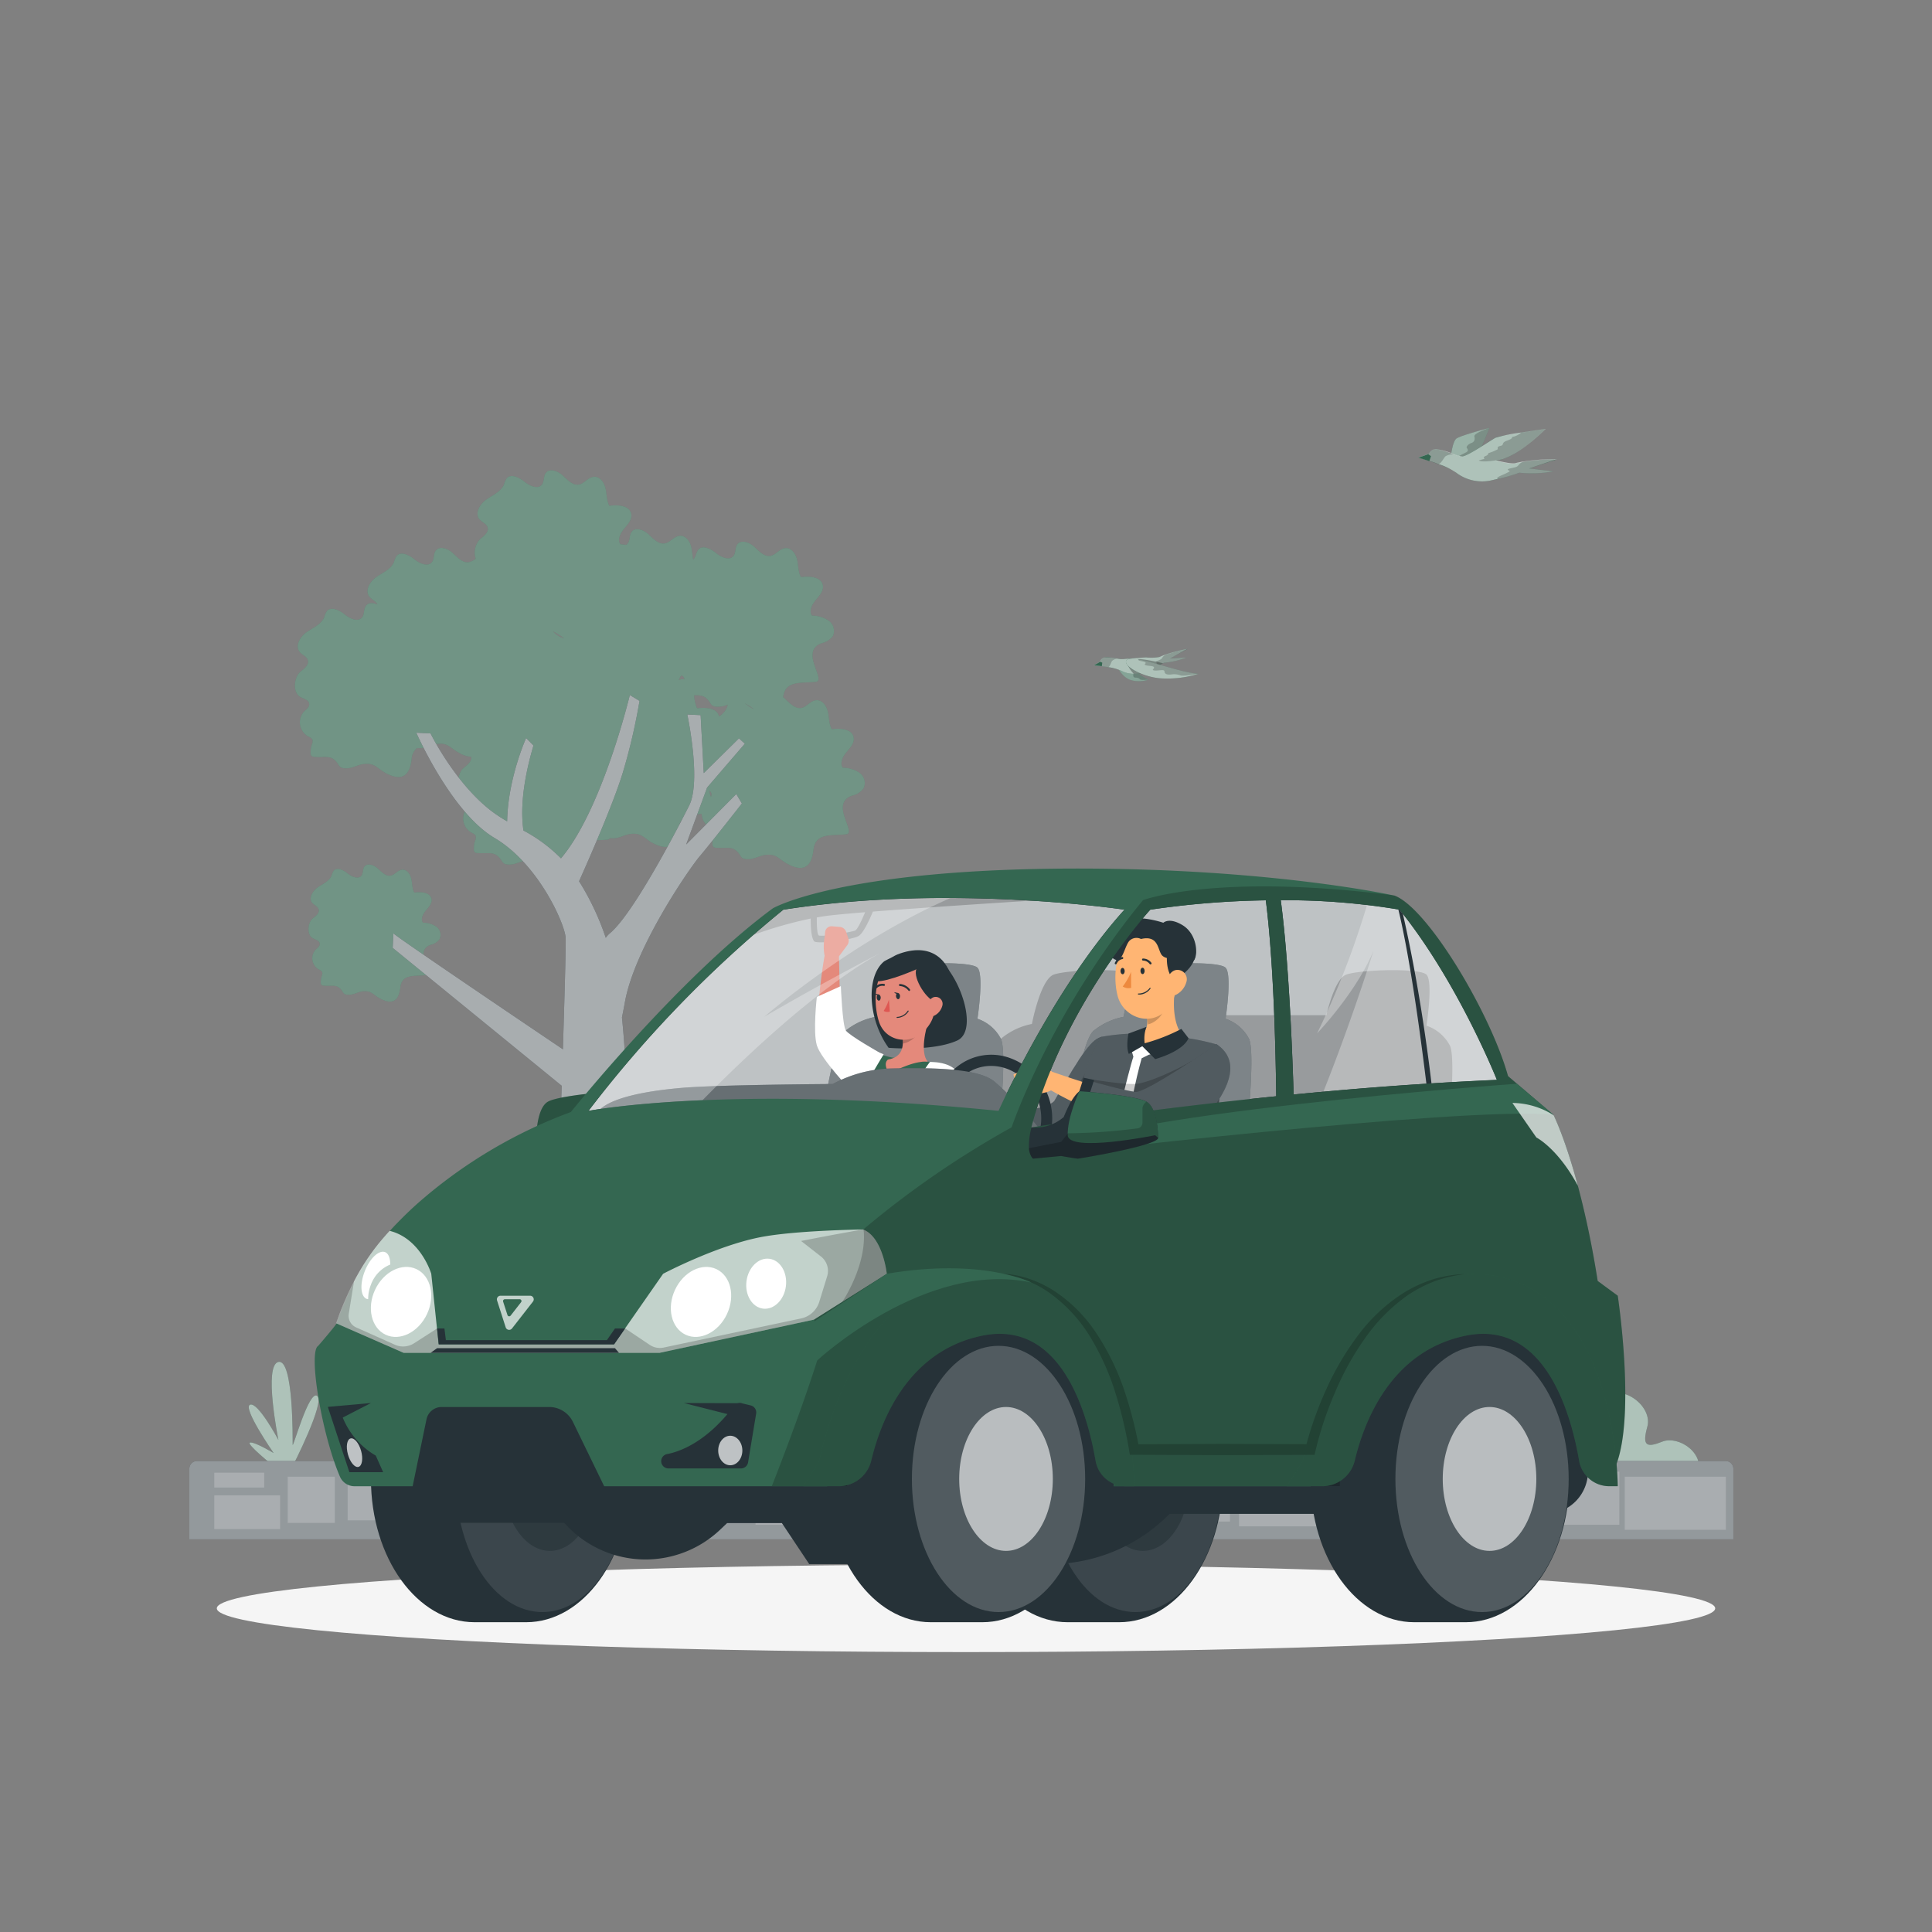 <svg xmlns="http://www.w3.org/2000/svg" viewBox="0 0 500 500"><rect x="0" y="0" width="500" height="500" fill="#808080" stroke="none"/><g id="freepik--Shadow--inject-61"><ellipse id="freepik--path--inject-61" cx="250" cy="416.24" rx="193.89" ry="11.32" style="fill:#f5f5f5"></ellipse></g><g id="freepik--Tree--inject-61"><path d="M222.44,200a7.72,7.72,0,0,0-4.32-1.31c-.88-1.19,0-2.87.93-4s2.15-2.4,1.87-3.86c-.41-2.19-3.45-2.42-5.66-2.1-.75-1.36-.65-3-1-4.51s-1.44-3.13-3-3-2.41,1.69-3.84,2c-1.66.3-3-1.22-4.25-2.37a5,5,0,0,0-.49-.4h0c.49-4.49,4.75-3.56,8.44-4,2.88-.34-4.33-7.92,1.54-10a5.11,5.11,0,0,0,2.88-1.81,3.27,3.27,0,0,0-1.06-4,7.78,7.78,0,0,0-4.33-1.31c-.88-1.19,0-2.87.93-4s2.15-2.4,1.87-3.86c-.41-2.19-3.44-2.42-5.66-2.1-.75-1.36-.65-3-1-4.51s-1.43-3.13-3-3-2.41,1.69-3.85,2c-1.66.3-3-1.22-4.25-2.37s-3.45-1.94-4.41-.55c-.57.83-.31,2-.91,2.87-1,1.42-3.25.4-4.61-.71s-3.56-2.16-4.62-.76a6.09,6.09,0,0,0-.62,1.48,4.31,4.31,0,0,1-.61,1c-.23-1-.26-2.11-.48-3.14-.32-1.51-1.43-3.14-3-3s-2.42,1.69-3.85,1.95c-1.66.31-3-1.21-4.25-2.36s-3.45-2-4.41-.55c-.58.83-.32,2-.91,2.86a1.57,1.57,0,0,1-.48.45c-.48-.08-1-.13-1.45-.17-.89-1.18,0-2.87.93-4s2.14-2.4,1.86-3.85c-.41-2.2-3.44-2.42-5.66-2.11-.74-1.35-.65-3-1-4.5s-1.43-3.14-3-3-2.41,1.69-3.84,2c-1.67.31-3-1.21-4.25-2.36s-3.46-2-4.42-.55c-.57.83-.31,2-.9,2.86-1,1.42-3.26.4-4.62-.71s-3.56-2.16-4.62-.76a6.26,6.26,0,0,0-.62,1.48c-.76,1.89-2.88,2.75-4.56,3.91s-3.09,3.54-1.79,5.11c.64.78,1.82,1.14,2.11,2.1.36,1.21-.9,2.21-1.9,3a5.05,5.05,0,0,0-1.19,5.11,4.43,4.43,0,0,1-1.72.89c-1.66.3-3-1.22-4.25-2.37s-3.45-1.94-4.41-.55c-.57.83-.31,2.05-.91,2.87-1,1.42-3.25.4-4.61-.71s-3.56-2.16-4.62-.77a6,6,0,0,0-.62,1.48c-.76,1.9-2.89,2.75-4.57,3.91s-3.08,3.55-1.78,5.12c.61.74,1.71,1.11,2.06,2-1.12-.5-2.35-.58-3,.37s-.32,2-.91,2.87c-1,1.42-3.26.4-4.61-.71s-3.56-2.16-4.62-.76a5.72,5.72,0,0,0-.62,1.48c-.76,1.89-2.89,2.74-4.57,3.9s-3.08,3.55-1.78,5.12c.64.78,1.81,1.13,2.1,2.1.36,1.2-.9,2.2-1.89,3-1.66,1.28-2.15,5.31-.09,6.52.86.51,2.15.72,2.32,1.7s-.77,1.52-1.39,2.16a4.18,4.18,0,0,0,1,6.29c.49.27,1.1.5,1.26,1a2,2,0,0,1-.17,1.17,6.3,6.3,0,0,0-.32,2.24,1,1,0,0,0,.24.72,1.12,1.12,0,0,0,.66.23c3,.28,4.55-.73,6.28,2a2.26,2.26,0,0,0,.6.7,2,2,0,0,0,.83.25c2.08.27,3.51-1,5.43-1.11,2.67-.21,3.16,1.18,5.44,2.39,3.59,1.91,5.42.93,6.23-1.54a10.59,10.59,0,0,0,.44-2.15,3.77,3.77,0,0,1,1.41-2.82h.07c1.94.25,3.31-.79,5-1.06l1.08-.06c2.06.08,2.68,1.31,4.74,2.4a7.4,7.4,0,0,0,3.1,1c.25,1.15-1,2.11-1.91,2.86-1.66,1.27-2.15,5.31-.09,6.52.86.51,2.15.71,2.32,1.7s-.77,1.52-1.39,2.16a4.19,4.19,0,0,0,1,6.29c.49.27,1.1.5,1.26,1a2,2,0,0,1-.17,1.17,6.36,6.36,0,0,0-.32,2.25.81.81,0,0,0,.9.94c3,.28,4.55-.72,6.28,2a2.19,2.19,0,0,0,.6.71,2,2,0,0,0,.83.25c2.08.27,3.51-1,5.43-1.12,2.67-.21,3.16,1.19,5.44,2.4,3.59,1.9,5.42.92,6.23-1.54a10.69,10.69,0,0,0,.44-2.16c.48-4.49,4.75-3.57,8.44-4a.73.73,0,0,0,.62-.38l.23,0c2.08.27,3.51-1,5.43-1.12,2.66-.21,3.16,1.19,5.44,2.4,3.59,1.9,5.42.93,6.23-1.54a10.07,10.07,0,0,0,.43-2.16c.38-3.49,3.05-3.71,6-3.84a4,4,0,0,0,2,3.38c.49.27,1.1.5,1.27,1a2.1,2.1,0,0,1-.18,1.17,6.08,6.08,0,0,0-.31,2.24.81.81,0,0,0,.89.94c3,.29,4.56-.72,6.28,2a2.26,2.26,0,0,0,.6.7,2,2,0,0,0,.83.25c2.08.27,3.51-1,5.43-1.11,2.67-.21,3.16,1.18,5.45,2.39,3.58,1.91,5.42.93,6.23-1.54a11.3,11.3,0,0,0,.43-2.16c.49-4.49,4.75-3.56,8.44-4,2.88-.34-4.34-7.92,1.54-10A5,5,0,0,0,223.5,204,3.26,3.26,0,0,0,222.44,200Zm-38.9,4.6a1.32,1.32,0,0,1,.6.84,1.19,1.19,0,0,1-.15.79A12.37,12.37,0,0,1,183.54,204.59ZM146,165.2a5.82,5.82,0,0,1-2.9-1.82A17.06,17.06,0,0,1,146,165.2ZM175.67,176a3.47,3.47,0,0,1,.7-1.21,1.35,1.35,0,0,1,.71.74,1,1,0,0,1,0,.3,1.88,1.88,0,0,0-.63-.06A2.34,2.34,0,0,0,175.67,176Zm4,3.93c1.71,0,2.86,0,4.13,2a2.13,2.13,0,0,0,.6.7,2,2,0,0,0,.82.25,6.4,6.4,0,0,0,3.15-.53c-.1.28-.18.57-.29.85a5.08,5.08,0,0,1-2,2.23h0c-.41-2.2-3.44-2.42-5.66-2.11A9.19,9.19,0,0,1,179.64,179.88Zm13.65,2.52a7.67,7.67,0,0,0-.62-.46,13.53,13.53,0,0,1,2.44,1.56A7.54,7.54,0,0,1,193.29,182.4Z" style="fill:#346751"></path><path d="M112.88,239.8a6.14,6.14,0,0,0-3.41-1c-.69-.94,0-2.26.73-3.14s1.69-1.89,1.48-3c-.33-1.73-2.72-1.91-4.46-1.66-.59-1.06-.51-2.35-.77-3.54s-1.12-2.47-2.34-2.38-1.9,1.33-3,1.54c-1.31.24-2.38-1-3.35-1.87s-2.72-1.52-3.47-.43c-.46.66-.25,1.61-.72,2.26-.81,1.12-2.56.31-3.63-.56s-2.8-1.7-3.64-.6a4.67,4.67,0,0,0-.49,1.17c-.6,1.48-2.27,2.16-3.59,3.07s-2.43,2.79-1.41,4c.51.61,1.43.89,1.66,1.65.29.95-.71,1.74-1.49,2.34-1.31,1-1.69,4.19-.07,5.14.67.4,1.69.56,1.82,1.34s-.6,1.19-1.09,1.7a3.3,3.3,0,0,0,.77,5c.39.21.87.39,1,.82a1.57,1.57,0,0,1-.14.92,5.06,5.06,0,0,0-.25,1.77.8.8,0,0,0,.19.56.88.88,0,0,0,.52.18c2.39.22,3.59-.57,4.94,1.58a1.86,1.86,0,0,0,.48.56,1.58,1.58,0,0,0,.65.19c1.64.22,2.76-.76,4.28-.88,2.1-.16,2.49.94,4.28,1.89,2.83,1.5,4.27.73,4.91-1.21a8.81,8.81,0,0,0,.34-1.7c.38-3.54,3.74-2.81,6.65-3.15,2.26-.27-3.42-6.24,1.21-7.85a4,4,0,0,0,2.26-1.42A2.59,2.59,0,0,0,112.88,239.8Z" style="fill:#346751"></path><g style="isolation:isolate;opacity:0.3"><path d="M222.44,200a7.72,7.72,0,0,0-4.32-1.31c-.88-1.19,0-2.87.93-4s2.15-2.4,1.87-3.86c-.41-2.19-3.45-2.42-5.66-2.1-.75-1.36-.65-3-1-4.51s-1.44-3.13-3-3-2.41,1.69-3.84,2c-1.66.3-3-1.22-4.25-2.37a5,5,0,0,0-.49-.4h0c.49-4.49,4.75-3.56,8.44-4,2.88-.34-4.33-7.92,1.54-10a5.11,5.11,0,0,0,2.88-1.81,3.27,3.27,0,0,0-1.06-4,7.78,7.78,0,0,0-4.33-1.31c-.88-1.19,0-2.87.93-4s2.15-2.4,1.87-3.86c-.41-2.19-3.44-2.42-5.66-2.1-.75-1.36-.65-3-1-4.51s-1.43-3.13-3-3-2.41,1.69-3.85,2c-1.66.3-3-1.22-4.25-2.37s-3.45-1.94-4.41-.55c-.57.83-.31,2-.91,2.87-1,1.42-3.25.4-4.61-.71s-3.56-2.16-4.62-.76a6.09,6.09,0,0,0-.62,1.48,4.31,4.31,0,0,1-.61,1c-.23-1-.26-2.11-.48-3.14-.32-1.51-1.43-3.14-3-3s-2.42,1.69-3.85,1.95c-1.66.31-3-1.21-4.25-2.36s-3.45-2-4.41-.55c-.58.83-.32,2-.91,2.86a1.57,1.57,0,0,1-.48.45c-.48-.08-1-.13-1.45-.17-.89-1.18,0-2.87.93-4s2.14-2.4,1.86-3.85c-.41-2.2-3.44-2.42-5.66-2.11-.74-1.35-.65-3-1-4.5s-1.43-3.14-3-3-2.41,1.69-3.84,2c-1.67.31-3-1.21-4.25-2.36s-3.46-2-4.42-.55c-.57.83-.31,2-.9,2.86-1,1.42-3.26.4-4.62-.71s-3.56-2.16-4.62-.76a6.26,6.26,0,0,0-.62,1.48c-.76,1.89-2.88,2.75-4.56,3.91s-3.09,3.54-1.79,5.11c.64.78,1.82,1.14,2.11,2.1.36,1.21-.9,2.21-1.9,3a5.05,5.05,0,0,0-1.19,5.11,4.43,4.43,0,0,1-1.72.89c-1.66.3-3-1.22-4.25-2.37s-3.45-1.94-4.41-.55c-.57.83-.31,2.05-.91,2.87-1,1.42-3.25.4-4.61-.71s-3.56-2.16-4.62-.77a6,6,0,0,0-.62,1.48c-.76,1.9-2.89,2.75-4.57,3.91s-3.08,3.55-1.78,5.12c.61.74,1.71,1.11,2.06,2-1.12-.5-2.35-.58-3,.37s-.32,2-.91,2.87c-1,1.42-3.26.4-4.61-.71s-3.56-2.16-4.62-.76a5.72,5.72,0,0,0-.62,1.48c-.76,1.89-2.89,2.74-4.57,3.9s-3.08,3.55-1.78,5.12c.64.78,1.81,1.13,2.1,2.1.36,1.2-.9,2.2-1.89,3-1.66,1.28-2.15,5.31-.09,6.52.86.51,2.15.72,2.32,1.7s-.77,1.52-1.39,2.16a4.18,4.18,0,0,0,1,6.29c.49.27,1.1.5,1.26,1a2,2,0,0,1-.17,1.17,6.3,6.3,0,0,0-.32,2.24,1,1,0,0,0,.24.72,1.12,1.12,0,0,0,.66.23c3,.28,4.55-.73,6.28,2a2.26,2.26,0,0,0,.6.7,2,2,0,0,0,.83.25c2.08.27,3.51-1,5.43-1.11,2.67-.21,3.16,1.18,5.44,2.39,3.59,1.91,5.42.93,6.23-1.54a10.59,10.59,0,0,0,.44-2.15,3.77,3.77,0,0,1,1.41-2.82h.07c1.94.25,3.31-.79,5-1.06l1.08-.06c2.06.08,2.68,1.31,4.74,2.4a7.4,7.4,0,0,0,3.1,1c.25,1.15-1,2.11-1.91,2.86-1.66,1.27-2.15,5.31-.09,6.52.86.51,2.15.71,2.32,1.7s-.77,1.52-1.39,2.16a4.19,4.19,0,0,0,1,6.29c.49.27,1.1.5,1.26,1a2,2,0,0,1-.17,1.17,6.36,6.36,0,0,0-.32,2.25.81.81,0,0,0,.9.94c3,.28,4.55-.72,6.28,2a2.19,2.19,0,0,0,.6.71,2,2,0,0,0,.83.25c2.08.27,3.51-1,5.43-1.12,2.67-.21,3.16,1.19,5.44,2.4,3.59,1.9,5.42.92,6.23-1.54a10.69,10.69,0,0,0,.44-2.16c.48-4.49,4.75-3.57,8.44-4a.73.73,0,0,0,.62-.38l.23,0c2.08.27,3.51-1,5.43-1.12,2.66-.21,3.16,1.19,5.44,2.4,3.59,1.9,5.42.93,6.23-1.54a10.07,10.07,0,0,0,.43-2.16c.38-3.49,3.05-3.71,6-3.84a4,4,0,0,0,2,3.38c.49.27,1.1.5,1.27,1a2.1,2.1,0,0,1-.18,1.17,6.08,6.08,0,0,0-.31,2.24.81.81,0,0,0,.89.94c3,.29,4.56-.72,6.28,2a2.26,2.26,0,0,0,.6.7,2,2,0,0,0,.83.25c2.08.27,3.51-1,5.43-1.11,2.67-.21,3.16,1.18,5.45,2.39,3.58,1.91,5.42.93,6.23-1.54a11.3,11.3,0,0,0,.43-2.16c.49-4.49,4.75-3.56,8.44-4,2.88-.34-4.34-7.92,1.54-10A5,5,0,0,0,223.5,204,3.26,3.26,0,0,0,222.44,200Zm-38.9,4.6a1.32,1.32,0,0,1,.6.84,1.19,1.19,0,0,1-.15.79A12.37,12.37,0,0,1,183.54,204.59ZM146,165.2a5.82,5.82,0,0,1-2.9-1.82A17.06,17.06,0,0,1,146,165.2ZM175.67,176a3.47,3.47,0,0,1,.7-1.21,1.35,1.35,0,0,1,.71.74,1,1,0,0,1,0,.3,1.88,1.88,0,0,0-.63-.06A2.34,2.34,0,0,0,175.67,176Zm4,3.93c1.71,0,2.86,0,4.13,2a2.13,2.13,0,0,0,.6.7,2,2,0,0,0,.82.25,6.4,6.4,0,0,0,3.15-.53c-.1.28-.18.57-.29.85a5.08,5.08,0,0,1-2,2.23h0c-.41-2.2-3.44-2.42-5.66-2.11A9.19,9.19,0,0,1,179.64,179.88Zm13.65,2.52a7.67,7.67,0,0,0-.62-.46,13.53,13.53,0,0,1,2.44,1.56A7.54,7.54,0,0,1,193.29,182.4Z" style="fill:#fff"></path><path d="M112.88,239.8a6.14,6.14,0,0,0-3.41-1c-.69-.94,0-2.26.73-3.14s1.69-1.89,1.48-3c-.33-1.73-2.72-1.91-4.46-1.66-.59-1.06-.51-2.35-.77-3.54s-1.12-2.47-2.34-2.38-1.9,1.33-3,1.54c-1.31.24-2.38-1-3.35-1.87s-2.72-1.52-3.47-.43c-.46.66-.25,1.61-.72,2.26-.81,1.12-2.56.31-3.63-.56s-2.8-1.7-3.64-.6a4.67,4.67,0,0,0-.49,1.17c-.6,1.48-2.27,2.16-3.59,3.07s-2.43,2.79-1.41,4c.51.61,1.43.89,1.66,1.65.29.95-.71,1.74-1.49,2.34-1.31,1-1.69,4.19-.07,5.14.67.4,1.69.56,1.82,1.34s-.6,1.19-1.09,1.7a3.3,3.3,0,0,0,.77,5c.39.21.87.39,1,.82a1.57,1.57,0,0,1-.14.92,5.06,5.06,0,0,0-.25,1.77.8.8,0,0,0,.19.56.88.88,0,0,0,.52.18c2.39.22,3.59-.57,4.94,1.58a1.86,1.86,0,0,0,.48.56,1.58,1.58,0,0,0,.65.19c1.64.22,2.76-.76,4.28-.88,2.1-.16,2.49.94,4.28,1.89,2.83,1.5,4.27.73,4.91-1.21a8.81,8.81,0,0,0,.34-1.7c.38-3.54,3.74-2.81,6.65-3.15,2.26-.27-3.42-6.24,1.21-7.85a4,4,0,0,0,2.26-1.42A2.59,2.59,0,0,0,112.88,239.8Z" style="fill:#fff"></path></g><path d="M177.58,218.55,183,203.82l9.76-11.35-1.51-1.39-9.12,9-.81-15-3.45-.17s3.73,17.31.43,23.68c0,0-13.68,27.41-20.53,33a6.12,6.12,0,0,0-1,1.12,68.33,68.33,0,0,0-6.91-14.64c2.91-6.5,9.16-20.82,11.43-28.48a154.5,154.5,0,0,0,4.22-18.2L163,179.88s-7.12,29.66-17.82,42.26a40.09,40.09,0,0,0-9.71-7.2c-.61-4.08-.62-11.13,2.59-22l-1.9-1.93s-4.72,10.42-4.91,21.55a37.4,37.4,0,0,1-4.24-2.8c-9.37-7.29-15.59-19.95-15.59-19.95l-3.68-.18s9,20.59,20.24,27.23,18,21.79,18.4,25.7c.12,1.12-.2,12.83-.7,29-12.24-8.25-42.32-28.59-43.87-30l-.18,3.75L145.37,281c-1.21,37.57-3.1,90.24-3.41,98.69l17.87.87c.77-11.65,5-79.73,1.13-117.24.23-1.12.48-2.4.75-3.89,2.46-14,16.61-34.57,19.4-37.85S192,207.94,192,207.94l-1.45-2.44Z" style="fill:#263238"></path><path d="M177.58,218.55,183,203.82l9.76-11.35-1.51-1.39-9.12,9-.81-15-3.45-.17s3.73,17.31.43,23.68c0,0-13.68,27.41-20.53,33a6.12,6.12,0,0,0-1,1.12,68.33,68.33,0,0,0-6.91-14.64c2.91-6.5,9.16-20.82,11.43-28.48a154.5,154.5,0,0,0,4.22-18.2L163,179.88s-7.12,29.66-17.82,42.26a40.09,40.09,0,0,0-9.71-7.2c-.61-4.08-.62-11.13,2.59-22l-1.9-1.93s-4.72,10.42-4.91,21.55a37.4,37.4,0,0,1-4.24-2.8c-9.37-7.29-15.59-19.95-15.59-19.95l-3.68-.18s9,20.59,20.24,27.23,18,21.79,18.4,25.7c.12,1.12-.2,12.83-.7,29-12.24-8.25-42.32-28.59-43.87-30l-.18,3.75L145.37,281c-1.21,37.57-3.1,90.24-3.41,98.69l17.87.87c.77-11.65,5-79.73,1.13-117.24.23-1.12.48-2.4.75-3.89,2.46-14,16.61-34.57,19.4-37.85S192,207.94,192,207.94l-1.45-2.44Z" style="fill:#fff;isolation:isolate;opacity:0.6"></path></g><g id="freepik--Plants--inject-61"><path d="M365.19,382.24s-2.6-8.72,2.67-10.46,8.39-5.81,8.21-10.43,5.37-9.1,9.52-4.77,3.6-3.33,9.15-5.19,10.24,2.65,8.72,6.77,4,6.7,10.5,3.19,13.76,2.87,12.37,7.86-.25,5.54,3.89,3.88,11.56,3.05,9,9.15S365.19,382.24,365.19,382.24Z" style="fill:#346751"></path><path d="M92.11,383.16c-4.67-3.17-.47-8.56,4.21-9.2s9.37-6.21,9.59-9.76,8.64-14.48,21.73-7.73,9.11,1,18.58-.9,15.44,3.56,11.29,7.65c0,0,9.51-1.62,13.43,4.4s0,9.77,0,9.77,17.89-.36,16.28,7.14S92.11,383.16,92.11,383.16Z" style="fill:#346751"></path><path d="M75.74,379.43s8.49-16.55,6.35-18.17-6.34,13.83-6.35,12.62.24-22.25-3.68-21.41,0,20.21,0,20.21-5.27-9.9-7.34-9.15,6.1,12.52,6.1,12.52-4.88-2.94-6.1-2.72,6.1,6.1,6.1,6.1Z" style="fill:#346751"></path><path d="M314.5,381.45s-8.49-16.56-6.35-18.18,6.34,13.83,6.35,12.63-.24-22.25,3.68-21.41,0,20.21,0,20.21,5.27-9.9,7.34-9.15-6.1,12.52-6.1,12.52,4.88-2.95,6.1-2.72-6.1,6.1-6.1,6.1Z" style="fill:#346751"></path><path d="M365.19,382.24s-2.6-8.72,2.67-10.46,8.39-5.81,8.21-10.43,5.37-9.1,9.52-4.77,3.6-3.33,9.15-5.19,10.24,2.65,8.72,6.77,4,6.7,10.5,3.19,13.76,2.87,12.37,7.86-.25,5.54,3.89,3.88,11.56,3.05,9,9.15S365.19,382.24,365.19,382.24Z" style="fill:#fff;opacity:0.6"></path><path d="M92.11,383.16c-4.67-3.17-.47-8.56,4.21-9.2s9.37-6.21,9.59-9.76,8.64-14.48,21.73-7.73,9.11,1,18.58-.9,15.44,3.56,11.29,7.65c0,0,9.51-1.62,13.43,4.4s0,9.77,0,9.77,17.89-.36,16.28,7.14S92.11,383.16,92.11,383.16Z" style="fill:#fff;opacity:0.6"></path><path d="M75.74,379.43s8.49-16.55,6.35-18.17-6.34,13.83-6.35,12.62.24-22.25-3.68-21.41,0,20.21,0,20.21-5.27-9.9-7.34-9.15,6.1,12.52,6.1,12.52-4.88-2.94-6.1-2.72,6.1,6.1,6.1,6.1Z" style="fill:#fff;opacity:0.6"></path><path d="M314.5,381.45s-8.49-16.56-6.35-18.18,6.34,13.83,6.35,12.63-.24-22.25,3.68-21.41,0,20.21,0,20.21,5.27-9.9,7.34-9.15-6.1,12.52-6.1,12.52,4.88-2.95,6.1-2.72-6.1,6.1-6.1,6.1Z" style="fill:#fff;opacity:0.6"></path><path d="M261.78,380.92s9.65-8.49,6.76-9.93-6.4,6.42-6.76,5.24,1.89-12-3.46-11.22,0,11.22,0,11.22-4-4.3-5.36-3.62,4.22,8.31,4.22,8.31Z" style="fill:#346751"></path><path d="M261.78,380.92s9.65-8.49,6.76-9.93-6.4,6.42-6.76,5.24,1.89-12-3.46-11.22,0,11.22,0,11.22-4-4.3-5.36-3.62,4.22,8.31,4.22,8.31Z" style="fill:#fff;opacity:0.6"></path></g><g id="freepik--Floor--inject-61"><path d="M51,378.11H446.59a2,2,0,0,1,2,2v18.26a0,0,0,0,1,0,0H49a0,0,0,0,1,0,0V380.13A2,2,0,0,1,51,378.11Z" style="fill:#263238"></path><path d="M51,378.11H446.59a2,2,0,0,1,2,2v18.26a0,0,0,0,1,0,0H49a0,0,0,0,1,0,0V380.13A2,2,0,0,1,51,378.11Z" style="fill:#fff;opacity:0.5"></path><rect x="420.48" y="382.17" width="26.17" height="13.74" style="fill:#fff;opacity:0.2"></rect><rect x="392.91" y="380.86" width="26.17" height="13.74" style="fill:#fff;opacity:0.2"></rect><rect x="374.76" y="385.86" width="17.03" height="8.74" style="fill:#fff;opacity:0.2"></rect><rect x="55.46" y="386.99" width="17.03" height="8.74" style="fill:#fff;opacity:0.2"></rect><rect x="355.48" y="381.5" width="17.91" height="11.96" style="fill:#fff;opacity:0.2"></rect><rect x="341.98" y="379.88" width="12.19" height="11.96" style="fill:#fff;opacity:0.2"></rect><rect x="74.46" y="382.17" width="12.19" height="11.96" style="fill:#fff;opacity:0.2"></rect><rect x="290.64" y="382.17" width="12.19" height="11.96" style="fill:#fff;opacity:0.2"></rect><rect x="303.43" y="379.88" width="12.19" height="8.27" style="fill:#fff;opacity:0.2"></rect><rect x="320.67" y="383.06" width="20.06" height="11.96" style="fill:#fff;opacity:0.2"></rect><rect x="269.19" y="381.5" width="20.06" height="11.96" style="fill:#fff;opacity:0.2"></rect><rect x="377.69" y="380.86" width="12.92" height="3.85" style="fill:#fff;opacity:0.2"></rect><rect x="55.46" y="381.13" width="12.92" height="3.85" style="fill:#fff;opacity:0.2"></rect><rect x="305.4" y="389.92" width="12.92" height="3.85" style="fill:#fff;opacity:0.2"></rect><rect x="241.25" y="382.17" width="26.17" height="13.74" style="fill:#fff;opacity:0.2"></rect><rect x="213.68" y="380.86" width="26.17" height="13.74" style="fill:#fff;opacity:0.2"></rect><rect x="195.53" y="385.86" width="17.03" height="8.74" style="fill:#fff;opacity:0.2"></rect><rect x="176.26" y="381.5" width="17.91" height="11.96" style="fill:#fff;opacity:0.2"></rect><rect x="162.76" y="379.88" width="12.19" height="11.96" style="fill:#fff;opacity:0.2"></rect><rect x="111.41" y="382.17" width="12.19" height="11.96" style="fill:#fff;opacity:0.2"></rect><rect x="124.21" y="379.88" width="12.19" height="8.27" style="fill:#fff;opacity:0.2"></rect><rect x="141.45" y="383.06" width="20.06" height="11.96" style="fill:#fff;opacity:0.2"></rect><rect x="89.97" y="381.5" width="20.06" height="11.96" style="fill:#fff;opacity:0.2"></rect><rect x="198.46" y="380.86" width="12.92" height="3.85" style="fill:#fff;opacity:0.2"></rect><rect x="126.17" y="389.92" width="12.92" height="3.85" style="fill:#fff;opacity:0.2"></rect></g><g id="freepik--Birds--inject-61"><rect x="102.71" y="359.55" width="31.65" height="15.56" rx="1.78" style="fill:#fff;opacity:0.2"></rect><path d="M375.32,119.32s.45-5.06,1.64-5.85,8.47-2.71,8.47-2.71-2.88,7.8-4.63,8.7S375.32,119.32,375.32,119.32Z" style="fill:#346751"></path><path d="M385.43,110.76h0c-.09.24-2.91,7.82-4.63,8.7a6.8,6.8,0,0,1-3.59.24,16.57,16.57,0,0,1-1.89-.38s.46-5.07,1.64-5.85,7.8-2.54,8.43-2.7h0Z" style="fill:#fff;opacity:0.5"></path><path d="M385.43,110.76c-.09.24-2.91,7.82-4.63,8.7a6.8,6.8,0,0,1-3.59.24c-1.67-1.12,1.85-2.34,2.38-2.73s.19-.79,0-1.08.46-1,1.19-1.24,1-.84.79-1.69,3.35-2,3.8-2.19h0Z" style="isolation:isolate;opacity:0.2"></path><path d="M371.61,116.28c1.65,0,5.41,1.8,6.65,1.89s7.4-4.15,8.72-4.85,12.93-2.26,12.93-2.26-7.7,7.88-12.93,8.11c0,0,3.87,1.08,5,.79a51.58,51.58,0,0,1,10.89-1.06l-7.16,2.33L402,122a31.94,31.94,0,0,1-8.82.33,44,44,0,0,1-6.91,1.91,11,11,0,0,1-9.43-1.93c-2.26-1.83-9.71-3.9-9.71-3.9l2.54-.9A2.23,2.23,0,0,1,371.61,116.28Z" style="fill:#346751"></path><path d="M395.71,121.23,402,122a32,32,0,0,1-8.83.33,38.85,38.85,0,0,1-5.55,1.61l-1.35.3a11,11,0,0,1-9.43-1.93,18.38,18.38,0,0,0-4.47-2.19l-.84-.31h0l-.63-.22-1.34-.44c-1.4-.45-2.43-.74-2.43-.74l2.54-.91a2.23,2.23,0,0,1,2-1.26,17.69,17.69,0,0,1,4.67,1.32,9.27,9.27,0,0,0,2,.57c1.24.1,7.4-4.15,8.72-4.85a42.2,42.2,0,0,1,6.65-1.34c3.18-.5,6.28-.92,6.28-.92s-5.33,5.46-10.14,7.42a9.2,9.2,0,0,1-2.48.67h0l-.3,0,.06,0c.5.13,3.9,1,4.94.77.8-.2,1.65-.37,2.52-.5h0a58.12,58.12,0,0,1,8.35-.56Z" style="fill:#fff;opacity:0.6"></path><path d="M376.28,117.6a3.65,3.65,0,0,0-2.21.5c-.5.52-.95,1.63-1.75,2.06l-.84-.31h0l-.63-.22-1.34-.44a5.18,5.18,0,0,1,.11-1.65,2.23,2.23,0,0,1,2-1.26A17.69,17.69,0,0,1,376.28,117.6Z" style="isolation:isolate;opacity:0.2"></path><path d="M399.91,111.06s-5.33,5.46-10.14,7.42a15.84,15.84,0,0,1-2.48.67h0l-.24,0c-3.89.6-4.34,0-4.34,0s1.32-.38,1.45-.38-.55-.43.29-.75.72-.74.72-.74a12,12,0,0,0,2.42-1c.08-.26-.3-.68.76-.89s0-.77,1.69-1.36,1.23-.93,1.23-.93a4.58,4.58,0,0,0,2.37-1.12C396.81,111.48,399.91,111.06,399.91,111.06Z" style="isolation:isolate;opacity:0.2"></path><path d="M395.71,121.23,402,122a32,32,0,0,1-8.83.33,38.85,38.85,0,0,1-5.55,1.61c-.72-.38,1.32-1,2.21-1.48,1.14-.59,1-.46.55-.76s0-.38,1.36-.68,1-.59,1.82-1.2a3.13,3.13,0,0,1,1-.4h0a58.12,58.12,0,0,1,8.35-.56Z" style="isolation:isolate;opacity:0.2"></path><polygon points="369.62 117.54 370.34 118.06 369.91 119.32 367.08 118.45 369.62 117.54" style="fill:#346751"></polygon><path d="M289.47,171.09c1.1-.69,5.63,4.19,7.77,4.8a7.52,7.52,0,0,1-4.71.06C290.17,175.12,288.31,171.81,289.47,171.09Z" style="fill:#346751"></path><path d="M297.24,175.89a7.64,7.64,0,0,1-4.71.07c-2.36-.83-4.22-4.15-3.06-4.87.26-.17.71,0,1.28.31C292.58,172.47,295.61,175.42,297.24,175.89Z" style="fill:#fff;opacity:0.4"></path><path d="M297.24,175.89s-1.93.21-2.2-.08a1.34,1.34,0,0,0-1.08-.43c-.54,0-.75-.27-.65-.81s-.68-.25-1.13-.43.05-.35.06-.73-.92-.42-1-.73.31-.23.11-.55-.87-.43-.63-.73C292.58,172.47,295.61,175.42,297.24,175.89Z" style="isolation:isolate;opacity:0.2"></path><path d="M285.9,170.15c1.11-.25,3.88.52,4.73.43s6-.44,6-.44a12.42,12.42,0,0,0,3.47-.11,35.32,35.32,0,0,1,7.2-2.1l-4.53,2.48,4.31-.25a21.91,21.91,0,0,1-5.91,1.36,31.49,31.49,0,0,1-4.41,2.16,7.5,7.5,0,0,1-6.6-.1c-1.76-.94-7.05-1.39-7.05-1.39l1.6-.93A1.53,1.53,0,0,1,285.9,170.15Z" style="fill:#346751"></path><path d="M302.78,170.42l4.31-.26a21.91,21.91,0,0,1-5.91,1.36l-.21.13a32.59,32.59,0,0,1-3.33,1.65c-.27.13-.56.25-.87.38a8.51,8.51,0,0,1-3.38.7,6.87,6.87,0,0,1-3.22-.8,13,13,0,0,0-3.29-.91l-.61-.1h0l-.45-.06-1-.13-1.74-.19,1.6-.93a1.53,1.53,0,0,1,1.18-1.11,12.09,12.09,0,0,1,3.31.29,6.68,6.68,0,0,0,1.42.14c.85-.1,6.07-.45,6-.44h.05a11.84,11.84,0,0,0,3.42-.11,17.5,17.5,0,0,1,1.64-.65h0a40.07,40.07,0,0,1,5.56-1.44Z" style="fill:#fff;opacity:0.6"></path><path d="M289.22,170.44a2.57,2.57,0,0,0-1.43.62c-.27.42-.43,1.22-.91,1.61l-.61-.1h0l-.46-.06-.95-.13a3.49,3.49,0,0,1-.14-1.12,1.55,1.55,0,0,1,1.18-1.11A12.19,12.19,0,0,1,289.22,170.44Z" style="isolation:isolate;opacity:0.2"></path><path d="M302.78,170.41l4.31-.25a21.91,21.91,0,0,1-5.91,1.36,28.14,28.14,0,0,1-3.53,1.79c-.54-.17.76-.86,1.3-1.28.69-.55.59-.44.27-.59s0-.26.83-.63.6-.53,1.07-1a2.3,2.3,0,0,1,.62-.39h0a40.07,40.07,0,0,1,5.56-1.44Z" style="isolation:isolate;opacity:0.2"></path><polygon points="284.72 171.26 285.27 171.51 285.14 172.41 283.12 172.19 284.72 171.26" style="fill:#346751"></polygon><path d="M301,171.65a32.59,32.59,0,0,1-3.33,1.65c-.27.13-.56.25-.87.38a8.51,8.51,0,0,1-3.38.7,8.37,8.37,0,0,1-1.54-2.19s.31-.93,1.92-1.51C294.84,170.31,298.55,171.07,301,171.65Z" style="isolation:isolate;opacity:0.3"></path><path d="M291.88,170.62c2-1.06,13.54,3.55,18.28,3.76a27,27,0,0,1-9.83,1.17C295,175.14,289.75,171.73,291.88,170.62Z" style="fill:#346751"></path><path d="M310.16,174.38a27,27,0,0,1-9.83,1.17c-5.28-.41-10.58-3.82-8.45-4.93a5.28,5.28,0,0,1,2.81.06C299,171.49,306.54,174.22,310.16,174.38Z" style="fill:#fff;opacity:0.6"></path><path d="M310.16,174.38s-4,.69-4.64.42a4.63,4.63,0,0,0-2.44-.24c-1.13.1-1.68-.15-1.71-.8s-1.52-.13-2.55-.24,0-.41-.17-.85-2.09-.28-2.33-.63.54-.34,0-.66-2-.29-1.63-.7C299,171.49,306.54,174.22,310.16,174.38Z" style="isolation:isolate;opacity:0.2"></path></g><g id="freepik--Characters--inject-61"><path d="M138.78,294.47c0,2,20.49,5.39,20.81,5.39s4.31-.69,4.31-.69l7.29.69a2.78,2.78,0,0,0,.54-.77,5.3,5.3,0,0,0,.51-1.94c0-.2,0-.41,0-.64a18.82,18.82,0,0,0-.66-4.73,11.21,11.21,0,0,1-8.33-2.68c-1.06-2.62-2.5-5.47-4.08-6.7,0,0-14.4,1-17.41,2.74l0,0C138.8,286.89,138.78,294.47,138.78,294.47Z" style="fill:#346751"></path><g style="isolation:isolate;opacity:0.2"><path d="M138.78,294.47c0,2,20.49,5.39,20.81,5.39s4.31-.69,4.31-.69l7.29.69a2.78,2.78,0,0,0,.54-.77,5.3,5.3,0,0,0,.51-1.94c0-.2,0-.41,0-.64a18.82,18.82,0,0,0-.66-4.73,11.21,11.21,0,0,1-8.33-2.68c-1.06-2.62-2.5-5.47-4.08-6.7,0,0-14.4,1-17.41,2.74l0,0C138.8,286.89,138.78,294.47,138.78,294.47Z"></path></g><path d="M146.46,294.82S158,270.26,203,233.94c0,0,96.74-13.19,160.14.15,0,0,25.51,35.07,28.29,52.62S146.46,294.82,146.46,294.82Z" style="fill:#263238"></path><g style="isolation:isolate;opacity:0.7"><path d="M327.59,233c.76,5.83,2.34,21.17,2.7,50.71-35.86,3.64-63.38,8.06-63.38,8.06,8.34-31.87,30.78-56.35,30.78-56.35A226.74,226.74,0,0,1,327.59,233Z" style="fill:#fff"></path><path d="M387.41,279.5c-5.65.23-11.32.52-16.94.88l-1.32.08-2.48.17-1.18.07c-10.53.71-20.89,1.6-30.7,2.56-.38-12.26-1.3-35-3.33-50.28a177.84,177.84,0,0,1,30.43,2.39l.33.06a.21.21,0,0,1,0,.06c.28.34.56.7.84,1l.32.42C377.91,255.55,387.41,279.5,387.41,279.5Z" style="fill:#fff"></path><path d="M152.31,287.5s36.39-7,106.11,0c0,0,14.05-31.57,32.59-52.07,0,0-45.09-6.82-88.28,0A307.8,307.8,0,0,0,152.31,287.5Z" style="fill:#fff"></path></g><path d="M277.88,232.4s-39-2.09-60.52-.14-25.26,10.79-25.26,10.79a108.08,108.08,0,0,1,17.71-5.33c0,1.9.08,4.75.86,5.86.59.83,9.64-.29,11.49-1.32,1.25-.7,2.84-4.16,3.74-6.34C245,234.42,277.88,232.4,277.88,232.4Zm-56.6,8.44c-.73.3-7.5,1.59-9.3,1.28-.52-.09-.61-2.59-.59-4.69,1.07-.19,2.15-.36,3.22-.49,2-.23,5.23-.53,9.29-.86C223,238.2,221.92,240.57,221.28,240.84Z" style="isolation:isolate;opacity:0.2"></path><path d="M375.24,270.61a10.78,10.78,0,0,0-6.07-5.17s1.78-11.44,0-13.21-17.28-1.29-20.76,0c-2.51.92-4.33,7.12-5.15,10.51H293.82c.41-3.5.87-9.29-.35-10.51-1.78-1.78-17.29-1.29-20.77,0S267.06,265,267.06,265a17.65,17.65,0,0,0-7.65,3.52c-4,3-7.51,32.48-7.51,32.48H374.1S377.13,274.53,375.24,270.61Z" style="isolation:isolate;opacity:0.2"></path><path d="M211.4,299.17s3.56-29.45,7.5-32.48a17.66,17.66,0,0,1,7.66-3.53s2.16-11.43,5.64-12.72,19-1.77,20.76,0,0,13.21,0,13.21a10.74,10.74,0,0,1,6.06,5.17c1.9,3.93-1.13,30.35-1.13,30.35Z" style="fill:#263238"></path><path d="M211.4,299.17s3.56-29.45,7.5-32.48a17.66,17.66,0,0,1,7.66-3.53s2.16-11.43,5.64-12.72,19-1.77,20.76,0,0,13.21,0,13.21a10.74,10.74,0,0,1,6.06,5.17c1.9,3.93-1.13,30.35-1.13,30.35Z" style="fill:#fff;opacity:0.4"></path><path d="M223.23,280a23.77,23.77,0,0,1-2.22-1.24c-.69-.44-1.38-.88-2-1.38a26.9,26.9,0,0,1-3.77-3.44,14.46,14.46,0,0,1-2.89-4.88,12.36,12.36,0,0,1-.37-1.54l-.17-1.36c-.05-.83-.09-1.66-.08-2.44a79.39,79.39,0,0,1,.63-9.09c.34-3,.76-5.92,1.34-8.88a1.71,1.71,0,0,1,3.39.3l.2,8.81c.1,2.91.14,5.85.39,8.62a10.66,10.66,0,0,0,.62,3.39,9.26,9.26,0,0,0,1.89,2.52,19.76,19.76,0,0,0,2.89,2.39c.54.37,1.07.75,1.64,1.09s1.17.71,1.62,1l.13.08a3.44,3.44,0,0,1-3.2,6.09Z" style="fill:#e4897b"></path><path d="M219,241.22l.54,1.61a2,2,0,0,1-.27,1.79L217.51,247a3.68,3.68,0,0,1-3,1.52h-.73c-1.09-2.61-.34-6.22-.34-6.22l.1-1.05a1.65,1.65,0,0,1,1.77-1.53l2.09.17A1.9,1.9,0,0,1,219,241.22Z" style="fill:#e4897b"></path><path d="M227.73,272.48s-7.94-4.47-8.83-5.79-1.29-11.49-1.29-11.49L211.4,258s-1.05,9,0,12.53,9,11.88,9,11.88Z" style="fill:#fff"></path><path d="M228.82,248.8c-4.76,3.88-4.2,15,1.15,22.37,0,0,11.41,1,17.75-1.88s-.67-20.91-7.37-22.34A16,16,0,0,0,228.82,248.8Z" style="fill:#263238"></path><path d="M229.09,260.4c-1.74-3-3.47-11.11,3.78-13.62,9-3.12,13.1,2.64,13.88,8.36s-2.44,10-8.42,9.61S230.3,262.48,229.09,260.4Z" style="fill:#263238"></path><path d="M219.38,283.26c-.88,4.18.67,14,.92,21.46l21.31,2.46a46.3,46.3,0,0,1,1.82-11.08c.8-3.14,1.94-7,3.51-11.67.23-.7.46-1.41.72-2.15a5.31,5.31,0,0,0-4.16-7.12c-.89-.14-1.85-.26-2.82-.36-3.79-.38-5.9-1.19-9.29-1.06-1.12,0-3.38-1-4.51-.87C222.85,273.21,220.21,279.34,219.38,283.26Z" style="fill:#346751"></path><path d="M240.57,263.16c-1.07,3.27-2.49,9.28-.46,11.61,0,0-3.11-.64-10,3.13-1.78-2.87-.3-3.68-.3-3.68,3.81-.68,4.07-3.42,3.75-6Z" style="fill:#e4897b"></path><path d="M237.71,265.22l-4.15,3a10.41,10.41,0,0,1,.09,1.84c1.44-.13,3.57-1.57,3.91-3A4.85,4.85,0,0,0,237.71,265.22Z" style="opacity:0.2"></path><path d="M242,255.53c.07,5.46.22,7.76-2.32,10.75-3.81,4.5-10.52,3.4-12.22-1.92-1.53-4.79-1.39-12.9,3.76-15.46A7.44,7.44,0,0,1,242,255.53Z" style="fill:#e4897b"></path><path d="M237.37,250.43c-1.51,1.9,1.94,7.87,4.65,8.88C247.29,257.58,241.88,244.78,237.37,250.43Z" style="fill:#263238"></path><path d="M230.92,247.89c-2,.89-3.89,4.66-4.14,6.06,3,.23,10.67-3.22,10.67-3.22s5.41,1,2.5-1.45S230.92,247.89,230.92,247.89Z" style="fill:#263238"></path><path d="M232.93,257.75c0,.44-.18.82-.46.84s-.55-.32-.59-.76.18-.82.47-.84S232.9,257.31,232.93,257.75Z" style="fill:#263238"></path><path d="M227.93,258.13c0,.44-.17.81-.46.84s-.55-.32-.58-.76.17-.82.46-.84S227.9,257.69,227.93,258.13Z" style="fill:#263238"></path><path d="M227.48,257.38l-1.08-.23S227,257.94,227.48,257.38Z" style="fill:#263238"></path><path d="M230.05,258.68a12,12,0,0,1-1.36,2.94,1.92,1.92,0,0,0,1.6.18Z" style="fill:#de5753"></path><path d="M232.83,263.35a4.43,4.43,0,0,1-.65.09.13.13,0,0,1-.14-.12.13.13,0,0,1,.12-.14,3.48,3.48,0,0,0,2.75-1.58.13.13,0,0,1,.23.13A3.68,3.68,0,0,1,232.83,263.35Z" style="fill:#263238"></path><path d="M243.84,260.4a4,4,0,0,1-1.91,2.38c-1.23.66-2.15-.37-2.06-1.69s.81-3,2.16-3.09A1.8,1.8,0,0,1,243.84,260.4Z" style="fill:#e4897b"></path><path d="M235.38,256.46a.28.28,0,0,1-.29-.12,3.07,3.07,0,0,0-2.18-1.16.26.26,0,1,1,0-.52,3.59,3.59,0,0,1,2.59,1.41.26.26,0,0,1-.09.36Z" style="fill:#263238"></path><path d="M226.78,255.8a.26.26,0,0,1-.25-.07.27.27,0,0,1,0-.37,2.56,2.56,0,0,1,2.26-.72.26.26,0,1,1-.12.5h0a2.09,2.09,0,0,0-1.78.6A.34.34,0,0,1,226.78,255.8Z" style="fill:#263238"></path><path d="M232.48,257l-1.09-.23S232,257.57,232.48,257Z" style="fill:#263238"></path><path d="M235.22,287.27c1.37,4,4.86,7.05,8.21,8.83.8-3.14,1.94-7,3.51-11.67-2.11-2.94-5.05-5-8.79-4.46C238.15,280,233.83,283.18,235.22,287.27Z" style="opacity:0.2"></path><path d="M242.86,305.54c-.26,2.64,3.28,11,3.28,11h-2.82s-1.73-5.2-3.47-11.4c-.75-2.63-1.49-5.45-2.1-8.13-.29-1.25-.55-2.47-.77-3.62s-.43-2.49-.55-3.57a20.59,20.59,0,0,1,.69-8,19.92,19.92,0,0,1,3.56-7l-.56,0c5.33-.06,8.2,1.79,8.57,5.11a31.05,31.05,0,0,1-1.1,6.77c-1.54,6.6-4.14,15.71-4.65,18.4A4.43,4.43,0,0,0,242.86,305.54Z" style="fill:#fff"></path><path d="M228.69,272.87s-6.39,10.41-7.9,14.19-.65,14.6-.65,14.6-2.88-13-1-19.47S224.27,270.53,228.69,272.87Z" style="fill:#fff"></path><path d="M247.59,286.65c-1.54,6.6-4.14,15.71-4.65,18.4-1.08.05-2.15.08-3.09.09-.75-2.63-1.49-5.45-2.1-8.13-.29-1.25-.55-2.47-.77-3.62,1.32-.52,3.13-1.25,3.83-1.61,1.14-.57.75-11.26.75-11.26A17.49,17.49,0,0,1,247.59,286.65Z" style="opacity:0.2"></path><path d="M221.4,301l1.53.73a1.94,1.94,0,0,0,1.8-.05l2.61-1.44a3.69,3.69,0,0,0,1.87-2.81l.08-.73c-2.45-1.39-6.12-1.08-6.12-1.08l-1.06,0a1.65,1.65,0,0,0-1.73,1.57l-.08,2.09A1.89,1.89,0,0,0,221.4,301Z" style="fill:#e4897b"></path><path d="M248.65,279.75a51.93,51.93,0,0,1,1.32,9.07,25.8,25.8,0,0,1-.15,4.92,11.2,11.2,0,0,1-.77,2.93,7.07,7.07,0,0,1-1.13,1.79,4.88,4.88,0,0,1-1,.89,4.46,4.46,0,0,1-.63.35l-.36.15a16.66,16.66,0,0,1-5.15.92,37.06,37.06,0,0,1-4.62-.12,55.82,55.82,0,0,1-8.82-1.48,1.71,1.71,0,0,1,.39-3.37h.06c1.39,0,2.83,0,4.23-.09s2.81-.09,4.19-.2,2.73-.24,4-.44a12.43,12.43,0,0,0,3.26-.9l.13-.07-.16.08a1.16,1.16,0,0,0-.24.17c-.09.08-.07.05,0-.06a6.38,6.38,0,0,0,.19-1.27,26.47,26.47,0,0,0-.12-3.71c-.12-1.31-.32-2.66-.54-4s-.47-2.74-.71-4l0-.11a3.44,3.44,0,0,1,6.73-1.42Z" style="fill:#e4897b"></path><path d="M244.54,276.42c2.8-.93,5,2.22,5.9,7.75s1.06,14.14-2,15.74-8.66,1.32-8.66,1.32l-3.24-6.29s5.75-1,6.28-1.8-.68-8.45-1.13-10.75S241.5,277.43,244.54,276.42Z" style="fill:#fff"></path><g id="freepik--group--inject-61"><path d="M275.61,299.17s3.56-29.45,7.5-32.48a17.66,17.66,0,0,1,7.66-3.53s2.16-11.43,5.64-12.72,19-1.77,20.76,0,0,13.21,0,13.21a10.74,10.74,0,0,1,6.06,5.17c1.9,3.93-1.13,30.35-1.13,30.35Z" style="fill:#263238"></path><path d="M275.61,299.17s3.56-29.45,7.5-32.48a17.66,17.66,0,0,1,7.66-3.53s2.16-11.43,5.64-12.72,19-1.77,20.76,0,0,13.21,0,13.21a10.74,10.74,0,0,1,6.06,5.17c1.9,3.93-1.13,30.35-1.13,30.35Z" style="fill:#fff;opacity:0.4"></path><path d="M289,275a54.85,54.85,0,0,1-4.67,9.32c-2.18,3.33-4.18,6.24-7.93,8.49-6.42,3.27-15.3.69-21.66-1.55l1-4.13c4.55.28,9.28.62,13.71,0,3-.48,3.5-1.27,5.29-3.54a69.48,69.48,0,0,0,6.29-11.76l8,3.16Z" style="fill:#ffb573"></path><path d="M285.15,268.26c-2.45.56-4.95,3.72-12.32,16.69,0,0-1.14,1.56-6.06,2.09l-.37,7.69s6.9.43,8.61-.51S288,278.58,288,278.58Z" style="fill:#263238"></path><path d="M266.77,287l-.37,7.68s5.53.35,7.92-.25a2.72,2.72,0,0,0,.69-.25c1-.54,5.17-5.69,8.52-9.94,2.43-3.09,4.42-5.7,4.42-5.7l-2.8-10.32c-2.44.56-4.95,3.72-12.32,16.69C272.83,285,271.69,286.51,266.77,287Z" style="fill:#fff;isolation:isolate;opacity:0.2"></path><path d="M274.32,294.47a2.72,2.72,0,0,0,.69-.25c1-.54,5.17-5.69,8.52-9.94a77.45,77.45,0,0,0-1.83-7.89S275,286.79,274.32,294.47Z" style="isolation:isolate;opacity:0.2"></path><path d="M257.36,287.67l-5.16-2.51-.11,7.26s4.86,1.15,5.74-1.38Z" style="fill:#ffb573"></path><polygon points="247.6 286.14 247.79 292.15 252.09 292.42 252.2 285.16 247.6 286.14" style="fill:#ffb573"></polygon><polygon points="266.77 286.71 263.94 287.24 264.15 294.77 266.84 295.54 266.77 286.71" style="fill:#263238"></polygon><path d="M309.69,313l-30.91-3.28a1.56,1.56,0,0,1-1.38-1.5c-.64-30.32,7.75-39.91,7.75-39.91a55.81,55.81,0,0,1,8.66-.83,108.7,108.7,0,0,1,12.6,1.07,58,58,0,0,1,8.46,1.75c1.47.81,2.28,7.65-1.45,28.26-1,5.4-1.53,10.1-1.79,12.85A1.76,1.76,0,0,1,309.69,313Z" style="fill:#263238"></path><polygon points="288.36 279.31 282.4 278.68 281.19 285.74 284.17 288.15 287.55 286.91 288.36 279.31" style="fill:#263238"></polygon><path d="M277.4,308.17a1.54,1.54,0,0,0,1.38,1.49L309.69,313a1.76,1.76,0,0,0,1.94-1.59c.26-2.75.82-7.45,1.79-12.85q.81-4.44,1.33-8.06a111.15,111.15,0,0,0,1.34-13.27c.1-4.55-.47-6.51-1.21-6.93a58.41,58.41,0,0,0-8.47-1.75,110.75,110.75,0,0,0-12.6-1.07,57.06,57.06,0,0,0-8.66.83S276.76,277.85,277.4,308.17Z" style="fill:#fff;isolation:isolate;opacity:0.2"></path><path d="M306.17,268.16l-10.35,2.35-.11-2.91a4.56,4.56,0,0,0,.91-4.72l7.48-7C303.5,259.83,303.65,265.27,306.17,268.16Z" style="fill:#ffb573"></path><path d="M299.33,272.38l-2.05.6-1.82.9s-3.67,12.82-4.2,23.92l-2.09,1.37-1.85-1.84s4.67-20,6-23.85l-.29-1-.72-2.07,1.8-.7,2.64.87,1.88.2Z" style="fill:#fff"></path><path d="M301.05,258.76l-4.42,4.12a13.93,13.93,0,0,1,.48,2.22c1.72-.32,4-2.33,4.13-4.15A6,6,0,0,0,301.05,258.76Z" style="isolation:isolate;opacity:0.2"></path><path d="M305.74,266.28a47.65,47.65,0,0,1-9.5,3.72,9,9,0,0,1,.45-4.24l-4.64,1.73s-.73,3.39.09,5.27l3.49-2,3.33,3.34s7.17-1.92,8.63-5.42Z" style="fill:#263238"></path><path d="M282.29,279.31l-2.77,8.39c17.21,14,32,8.46,35.23,2.75a111.15,111.15,0,0,0,1.34-13.27c-3.5-.54-6.68-3.19-8-2.41-2.22,1.36-10,5.2-13.7,5.69C291.4,280.87,282.29,279.31,282.29,279.31Z" style="isolation:isolate;opacity:0.2"></path><path d="M289.4,245.08c-.91,2.1-1,6.59,2.18,5.46S291,241.48,289.4,245.08Z" style="fill:#263238"></path><path d="M304.72,249.63c-.24,5.61-.1,8.91-2.89,11.8-4.18,4.37-11.16,1.86-12.6-3.73-1.29-5-.68-13.35,4.78-15.62A7.74,7.74,0,0,1,304.72,249.63Z" style="fill:#ffb573"></path><path d="M308.71,244.34l-6-1.75-1,3.45.4-.11s-.85,5.17,1.63,7.62C308.4,251.5,310.74,246.88,308.71,244.34Z" style="fill:#263238"></path><path d="M307,254.26a5.26,5.26,0,0,1-2.57,3.14c-1.66.86-2.89-.54-2.76-2.31.11-1.59,1.11-4,2.94-4.08A2.42,2.42,0,0,1,307,254.26Z" style="fill:#ffb573"></path><path d="M296.23,251.27c0,.45-.22.82-.52.83s-.55-.37-.56-.83.23-.82.53-.83S296.22,250.81,296.23,251.27Z" style="fill:#263238"></path><path d="M291.07,251.31c0,.45-.23.83-.53.83s-.55-.37-.56-.82.23-.83.53-.83S291.06,250.85,291.07,251.31Z" style="fill:#263238"></path><path d="M292.71,251.52a15.8,15.8,0,0,1-2.15,3.78,2.69,2.69,0,0,0,2.18.35Z" style="fill:#ed893e"></path><path d="M295.22,257.38a3.81,3.81,0,0,1-.59,0,.13.13,0,0,1-.14-.13.13.13,0,0,1,.13-.13,3.6,3.6,0,0,0,2.93-1.44.13.13,0,0,1,.18,0,.12.12,0,0,1,0,.18A3.69,3.69,0,0,1,295.22,257.38Z" style="fill:#263238"></path><path d="M297.8,249.59a.29.29,0,0,1-.26-.1,2.17,2.17,0,0,0-1.73-.89.27.27,0,0,1-.05-.53,2.7,2.7,0,0,1,2.21,1.09.26.26,0,0,1-.05.37Z" style="fill:#263238"></path><path d="M288.81,249.55a.3.3,0,0,1-.16,0,.28.28,0,0,1-.13-.36,2.62,2.62,0,0,1,1.91-1.52.27.27,0,0,1,.07.53A2,2,0,0,0,289,249.4.25.25,0,0,1,288.81,249.55Z" style="fill:#263238"></path><path d="M303.66,247.69a2,2,0,0,1-.42.16,2.49,2.49,0,0,1-2.37-.47c-1.33-1.11-.76-5.51-5.58-4.37a2.59,2.59,0,0,0-2.8.29c-1.43,1.08-1.87,6.21-4.06,4.95s-1.6-1.88-1.6-1.88.56.58,1,.34a2.27,2.27,0,0,1-.05-2.61s.41.81.83.77a10.23,10.23,0,0,1,2.09-5.77c2.19-3.08,10.37-.29,10.37-.29s1.49-1.5,5,.64,4.1,7.12,3,9" style="fill:#263238"></path><path d="M258.1,304.24a15,15,0,0,1-5.11-.92,16.6,16.6,0,0,1-10.13-19.87,14.17,14.17,0,0,1,18.74-9.55,16.6,16.6,0,0,1,10.13,19.87,14.29,14.29,0,0,1-7.25,8.94A14,14,0,0,1,258.1,304.24Zm-1.6-28.38a11.15,11.15,0,0,0-5.09,1.21,11.46,11.46,0,0,0-5.79,7.17A13.73,13.73,0,0,0,254,300.62,11.29,11.29,0,0,0,269,293a13.71,13.71,0,0,0-8.34-16.38A11.92,11.92,0,0,0,256.5,275.86Z" style="fill:#263238"></path><path d="M313.36,284.14a65,65,0,0,1-13.68,6.64c-3.15,1.11-6.31.27-9.27-.51a95.19,95.19,0,0,1-20.26-9.17l1.82-3.84c3.34,1.16,6.75,2.3,10.11,3.35,4.62,1.34,9.78,3.17,14.34,3.07.64-.1.1,0,1.19-.5l2.25-1.2c3-1.65,6.05-3.45,9-5.13l4.5,7.29Z" style="fill:#ffb573"></path><path d="M272.11,277.18,266.49,276l1.68,7.07s5-.08,5.23-2.74Z" style="fill:#ffb573"></path><polygon points="262.28 278.09 263.93 283.87 268.17 283.08 266.49 276.01 262.28 278.09" style="fill:#ffb573"></polygon><path d="M314.88,270.25c6.57,4.45,2.39,11.64,0,15.18s-17.8,8.14-20.45,7.86-14.91-6.11-14.91-6.11l3.09-7.3s8.44,2.39,11.2,2.71S314.88,270.25,314.88,270.25Z" style="fill:#263238"></path><path d="M314.88,270.25c6.57,4.45,2.39,11.64,0,15.18s-17.8,8.14-20.45,7.86-14.91-6.11-14.91-6.11l3.09-7.3s8.44,2.39,11.2,2.71S314.88,270.25,314.88,270.25Z" style="fill:#fff;isolation:isolate;opacity:0.2"></path><polygon points="283.15 279.5 280.25 288.49 277.88 286.96 280.44 278.91 283.15 279.5" style="fill:#263238"></polygon><path d="M274.32,300.57c-3.08-7.59-13.7-17.94-17-20.69s-12.07-3.79-27.35-3.34a33.54,33.54,0,0,0-14.46,4c-11.78.09-31.16.34-39.08,1-5.85.51-21.21,2.14-22.54,7.76s7.2,19.06,8,19.06h43.66a7.15,7.15,0,0,0,.42,2.1c.63.52,49.38,4.15,49.38,4.15S277.4,308.17,274.32,300.57Z" style="fill:#263238"></path><path d="M274.32,300.57c-3.08-7.59-13.7-17.94-17-20.69s-12.07-3.79-27.35-3.34a33.54,33.54,0,0,0-14.46,4c-11.78.09-31.16.34-39.08,1-5.85.51-21.21,2.14-22.54,7.76s7.2,19.06,8,19.06h43.66a7.15,7.15,0,0,0,.42,2.1c.63.52,49.38,4.15,49.38,4.15S277.4,308.17,274.32,300.57Z" style="fill:#fff;opacity:0.3"></path></g><g style="isolation:isolate;opacity:0.3"><path d="M387.41,279.49c-5.65.23-11.32.53-16.94.88l-1.32.09-2.48.16-1.18.08c-7.8.53-15.5,1.15-23,1.83,7.47-18.78,12.59-35.26,13-36.55-4.44,10.82-14.62,21.45-14.62,21.45a221.83,221.83,0,0,0,12.92-33.22c4.36.5,7.17,1,8.08,1.16l.33.06a.21.21,0,0,1,0,.06q.42.51.84,1l.32.42C377.91,255.55,387.41,279.49,387.41,279.49Z" style="fill:#fff"></path><path d="M197.8,263.14c14.78-8.64,28.76-15.84,30-16.5-15.78,8.87-33.84,25.73-46,38.1-19.53.83-29.52,2.76-29.52,2.76a308.06,308.06,0,0,1,50.43-52.07,274.45,274.45,0,0,1,43.23-3C220.61,243.5,198.64,262.42,197.8,263.14Z" style="fill:#fff"></path></g><path d="M289.63,345.67H276.3c-14.82,0-26.83,16.6-26.83,37.08s12,37.08,26.83,37.08h13.33c14.82,0,26.83-16.6,26.83-37.08S304.45,345.67,289.63,345.67Z" style="fill:#263238"></path><ellipse cx="293.83" cy="382.75" rx="22.42" ry="34.45" style="fill:#fff;opacity:0.1"></ellipse><path d="M295.77,364.13c-6.69,0-12.11,8.34-12.11,18.62s5.42,18.62,12.11,18.62,12.12-8.34,12.12-18.62S302.46,364.13,295.77,364.13Z" style="fill:#263238;opacity:0.6"></path><path d="M136.16,345.67H122.83C108,345.67,96,362.27,96,382.75s12,37.08,26.83,37.08h13.33c14.82,0,26.84-16.6,26.84-37.08S151,345.67,136.16,345.67Z" style="fill:#263238"></path><ellipse cx="140.36" cy="382.75" rx="22.42" ry="34.45" style="fill:#fff;opacity:0.1"></ellipse><ellipse cx="142.31" cy="382.75" rx="12.11" ry="18.62" style="fill:#263238;opacity:0.6"></ellipse><path d="M410.78,342.55l.19,38.16a11,11,0,0,1-11,11.08H302.69a43.52,43.52,0,0,1-31,13H209.43l-7.08-10.62H188.18l-1.88,1.78A28.08,28.08,0,0,1,167,403.59h0A28.06,28.06,0,0,1,146.85,395l-.85-.89H113.62A11,11,0,0,1,102.78,385l-8.65-49.7Z" style="fill:#263238"></path><path d="M418.67,335.33l-5.19-3.82c-4.72-29.83-11.48-43-11.48-43l-11.72-10c-4.51-16.27-20.84-43.58-29.42-46.73h-.05c-1.39-.36-32.75-7-81.79-7-61.38,0-79,10.29-79,10.29-24.38,17.94-52.28,52.72-52.28,52.72A126.17,126.17,0,0,0,108,311.51c-1.31,1.17-2.61,2.4-3.88,3.67-1.09,1.08-2.17,2.2-3.21,3.36-.8.88-1.59,1.78-2.36,2.7a58,58,0,0,0-7,10.73,82.1,82.1,0,0,0-3.44,7.7c-.38,1-.71,1.91-1,2.8-.19.55-4.75,5.83-4.75,5.83-2.65,1.44.86,22.83,5.63,33.88a4.11,4.11,0,0,0,3.78,2.46H219.2c.22-25.92,15.58-46.83,34.51-46.83s34.27,20.91,34.5,46.83h58.48c.22-25.92,15.58-46.83,34.51-46.83a26.09,26.09,0,0,1,10.91,2.43c12.84,5.87,22.32,21.82,23.47,41,0,.31,0,.64.06.95a6.74,6.74,0,0,0,.89-1.16h0a3.54,3.54,0,0,0,1.82-2.2C423.26,365.51,418.67,335.33,418.67,335.33ZM152.3,287.49a308.69,308.69,0,0,1,50.43-52.06c43.19-6.83,88.28,0,88.28,0-18.54,20.5-32.59,52.06-32.59,52.06C188.7,280.46,152.3,287.49,152.3,287.49Zm114.61,4.29c8.34-31.87,30.78-56.35,30.78-56.35a226.74,226.74,0,0,1,29.9-2.42c.76,5.83,2.34,21.17,2.7,50.71C294.43,287.36,266.91,291.78,266.91,291.78Zm103.56-11.4-1.32.08-2.48.17-1.18.07c-10.53.71-20.89,1.6-30.7,2.56-.38-12.26-1.3-35-3.33-50.28a177.84,177.84,0,0,1,30.43,2.39l.33.06a.21.21,0,0,1,0,.06c.28.34.56.7.84,1l.32.42c14.49,18.59,24,42.54,24,42.54C381.76,279.73,376.09,280,370.47,280.38Z" style="fill:#346751"></path><path d="M254.22,345.67H240.88c-14.82,0-26.83,16.6-26.83,37.08s12,37.08,26.83,37.08h13.34c14.81,0,26.83-16.6,26.83-37.08S269,345.67,254.22,345.67Z" style="fill:#263238"></path><ellipse cx="258.42" cy="382.75" rx="22.42" ry="34.45" style="fill:#fff;opacity:0.2"></ellipse><path d="M260.36,364.13c-6.69,0-12.12,8.34-12.12,18.62s5.43,18.62,12.12,18.62,12.11-8.34,12.11-18.62S267.05,364.13,260.36,364.13Z" style="fill:#fff;opacity:0.6"></path><path d="M379.35,345.67H366c-14.82,0-26.83,16.6-26.83,37.08s12,37.08,26.83,37.08h13.33c14.82,0,26.83-16.6,26.83-37.08S394.17,345.67,379.35,345.67Z" style="fill:#263238"></path><ellipse cx="383.55" cy="382.75" rx="22.42" ry="34.45" style="fill:#fff;opacity:0.2"></ellipse><ellipse cx="385.49" cy="382.75" rx="12.11" ry="18.62" style="fill:#fff;opacity:0.6"></ellipse><path d="M106.49,386.1l3.88-18.75a4,4,0,0,1,3.95-3.22h27.79a6.83,6.83,0,0,1,6.16,3.86l8.8,18.11Z" style="fill:#263238"></path><path d="M229.5,329.65l-18.83,11.86-40,8.61H104.47L87,342.47c.31-.89.64-1.82,1-2.8a82.1,82.1,0,0,1,3.44-7.7c.06-.12.12-.24.19-.36a57.71,57.71,0,0,1,6.85-10.37c.77-.92,1.56-1.82,2.36-2.7,8.07,2,10.77,11.11,10.77,11.11l1.48,14.16.43,4.11h45.38l2.84-4.09,9.88-14.18s13.62-7.2,25.13-9.46c9.17-1.8,26.65-2,26.65-2C228.5,320.18,229.5,329.65,229.5,329.65Z" style="fill:#fff;opacity:0.7"></path><path d="M203.39,332.87c-.45,3.56-3.1,6.15-5.92,5.8s-4.74-3.54-4.28-7.1,3.1-6.16,5.92-5.8S203.84,329.31,203.39,332.87Z" style="fill:#fff"></path><ellipse cx="181.42" cy="336.92" rx="9.38" ry="7.42" transform="translate(-200.65 358.17) rotate(-64.88)" style="fill:#fff"></ellipse><ellipse cx="103.8" cy="336.92" rx="9.38" ry="7.42" transform="translate(-245.33 287.89) rotate(-64.88)" style="fill:#fff"></ellipse><path d="M101,327.26a8.93,8.93,0,0,0-5,5.2,10,10,0,0,0-.72,3.76,1.06,1.06,0,0,1-.4-.08c-1.58-.64-1.79-3.84-.46-7.19s3.68-5.52,5.26-4.89C100.56,324.42,101,325.65,101,327.26Z" style="fill:#fff"></path><path d="M191.91,363.15l2.37.57a1.87,1.87,0,0,1,1.41,2.13l-2.09,12.62a1.87,1.87,0,0,1-1.85,1.56H173a1.88,1.88,0,0,1-1.88-1.87h0a1.88,1.88,0,0,1,1.53-1.85c3-.56,10.1-2.89,17.28-12.44A1.88,1.88,0,0,1,191.91,363.15Z" style="fill:#263238"></path><polygon points="191.91 363.15 176.96 363.1 191.91 366.9 191.91 363.15" style="fill:#263238"></polygon><path d="M96,363.1l-11.16,1L90.42,381h8.74l-1.91-4.29a20.15,20.15,0,0,1-8.55-9.85Z" style="fill:#263238"></path><path d="M192.12,375.39c0,2.11-1.4,3.82-3.13,3.82s-3.12-1.71-3.12-3.82,1.4-3.82,3.12-3.82S192.12,373.28,192.12,375.39Z" style="fill:#fff;opacity:0.7"></path><path d="M93.45,375.48c.57,2,.27,3.89-.67,4.15s-2.16-1.17-2.73-3.21-.27-3.89.67-4.15S92.89,373.44,93.45,375.48Z" style="fill:#fff;opacity:0.7"></path><path d="M137.19,335.33h-7.66a.94.94,0,0,0-.89,1.23l2.23,6.95a.94.94,0,0,0,1.64.29l5.42-6.95A.94.94,0,0,0,137.19,335.33ZM134.86,337l-2.71,3.48a.47.47,0,0,1-.82-.15l-1.12-3.47a.48.48,0,0,1,.45-.62h3.83A.47.47,0,0,1,134.86,337Z" style="fill:#fff;opacity:0.7"></path><path d="M229.5,329.65l-18.83,11.86-40,8.61H104.47L87,342.47c.31-.89.64-1.82,1-2.8a81.25,81.25,0,0,1,3.62-8.06h0L90.26,340a3.29,3.29,0,0,0,1.9,3.53l10,4.47a5.26,5.26,0,0,0,5-.36l6-3.86.43,4.11h45.38l2.84-4.09,6.32,4.24a4.73,4.73,0,0,0,3.62.71l35.58-7.54A6.29,6.29,0,0,0,212,337l2.07-6.71a4.73,4.73,0,0,0-1.63-5.13l-5.12-4c9.17-1.8,16.11-3,16.11-3C228.5,320.18,229.5,329.65,229.5,329.65Z" style="isolation:isolate;opacity:0.2"></path><polygon points="113.13 343.81 115.02 343.81 115.39 346.82 157.07 346.82 159.15 343.81 161.78 343.83 158.94 347.92 113.56 347.92 113.13 343.81" style="fill:#263238"></polygon><polygon points="111.42 350.12 113.13 348.9 159.15 348.9 160.2 350.12 111.42 350.12" style="fill:#263238"></polygon><path d="M418.67,335.33l-5.19-3.82a238.67,238.67,0,0,0-5.13-24.64c-3.06-11.41-5.78-17.24-6.27-18.25a.91.91,0,0,0-.08-.15l-11.72-10c-4.51-16.28-20.84-43.58-29.42-46.73h-.05c-46.05-5.9-65,1.21-65,1.21-24.11,29.4-34,58.8-34,58.8a241.68,241.68,0,0,0-38.32,26.37c1,9.22-5.49,18.77-5.49,18.77l-7.28,4.59.77,10.61c-4.55,14.39-11.74,32.51-11.74,32.51h19.5c.22-25.91,15.58-46.82,34.51-46.82s34.27,20.91,34.5,46.82h58.48c.22-25.91,15.58-46.82,34.51-46.82a26.08,26.08,0,0,1,10.91,2.42c12.84,5.87,22.32,21.83,23.47,41,0,.32,0,.64.06,1a6.81,6.81,0,0,0,.89-1.17h0a3.49,3.49,0,0,0,1.82-2.19C423.26,365.51,418.67,335.33,418.67,335.33ZM266.91,291.78c8.34-31.87,30.78-56.35,30.78-56.35a228.6,228.6,0,0,1,29.9-2.43c.76,5.84,2.34,21.18,2.7,50.72C294.43,287.36,266.91,291.78,266.91,291.78Zm103.56-11.41-1.32.09-2.48.16-1.18.08c-10.53.71-20.89,1.6-30.7,2.56-.38-12.26-1.3-35.06-3.33-50.28a176.69,176.69,0,0,1,30.43,2.39l.33.06a.21.21,0,0,1,0,.06q.42.51.84,1l.32.42c14.49,18.59,24,42.53,24,42.53C381.76,279.72,376.09,280,370.47,280.37Z" style="isolation:isolate;opacity:0.2"></path><path d="M370.47,280.38l-1.32.08c-3.11-25.46-5.69-38.62-7.26-45.09l.33.06a.21.21,0,0,1,0,.06c.28.34.56.7.84,1C367,253.82,369.29,270.52,370.47,280.38Z" style="fill:#263238"></path><path d="M207.92,384.63h9.13a8.65,8.65,0,0,0,8.44-6.65c2.37-10,9.31-28.35,28.73-32.31,20.46-4.17,27.22,20.2,29.31,32.36a7.93,7.93,0,0,0,7.81,6.6h2.19s0-59.38-42.8-54.72C220.53,333.21,212,378.2,212,378.2Z" style="fill:#346751"></path><path d="M207.92,384.63h9.13a8.65,8.65,0,0,0,8.44-6.65c2.37-10,9.31-28.35,28.73-32.31,20.46-4.17,27.22,20.2,29.31,32.36a7.93,7.93,0,0,0,7.81,6.6h2.19s0-59.38-42.8-54.72C220.53,333.21,212,378.2,212,378.2Z" style="isolation:isolate;opacity:0.2"></path><path d="M333.05,384.63h9.14a8.65,8.65,0,0,0,8.43-6.65c2.38-10,9.32-28.35,28.73-32.31,20.46-4.17,27.23,20.2,29.32,32.36a7.91,7.91,0,0,0,7.81,6.6h2.19s0-59.38-42.81-54.72c-30.19,3.3-38.73,48.29-38.73,48.29Z" style="fill:#346751"></path><path d="M333.05,384.63h9.14a8.65,8.65,0,0,0,8.43-6.65c2.38-10,9.32-28.35,28.73-32.31,20.46-4.17,27.23,20.2,29.32,32.36a7.91,7.91,0,0,0,7.81,6.6h2.19s0-59.38-42.81-54.72c-30.19,3.3-38.73,48.29-38.73,48.29Z" style="isolation:isolate;opacity:0.2"></path><path d="M257.21,329.71c5.29-.43,10.62,1.33,15.17,4.1a38.16,38.16,0,0,1,11.36,11.24,63.58,63.58,0,0,1,7.08,14.37,105.21,105.21,0,0,1,4,15.46l-1.32-1.1,22.83-.1,22.83.08-1.33,1.06a91.9,91.9,0,0,1,5.5-15.49,73.32,73.32,0,0,1,8.41-14.09,44.09,44.09,0,0,1,12.1-11,35.27,35.27,0,0,1,7.5-3.3,32.75,32.75,0,0,1,8-1.23,37.27,37.27,0,0,0-7.85,1.79,34.52,34.52,0,0,0-7.1,3.65,45.4,45.4,0,0,0-11.17,11.25,73.53,73.53,0,0,0-7.72,13.95,90.46,90.46,0,0,0-5.05,15.1l-.25,1.06h-1.07l-22.83.08-22.83-.1H292.4l-.18-1.1a108.74,108.74,0,0,0-3.63-15.17,64.69,64.69,0,0,0-6.38-14.13,38.94,38.94,0,0,0-10.41-11.36A26.27,26.27,0,0,0,257.21,329.71Z" style="isolation:isolate;opacity:0.2"></path><path d="M211.44,352.12s28.13-26.14,55.47-20.2c0,0-12.65-6.48-37.41-2.27l-21.58,14.16Z" style="fill:#346751"></path><path d="M269,299.17S378.11,286.26,402,288.47l-9.42-8S282.5,288.34,269,299.17Z" style="fill:#346751"></path><path d="M408.35,306.87c-5.24-9.74-10.74-12.49-10.74-12.49l-6.2-8.94a20.25,20.25,0,0,1,10.67,3.18C402.57,289.63,405.29,295.46,408.35,306.87Z" style="fill:#fff;opacity:0.7"></path><path d="M299.73,294.47c0,2-20.48,5.39-20.81,5.39s-4.31-.69-4.31-.69l-7.28.69a2.78,2.78,0,0,1-.54-.77,5.3,5.3,0,0,1-.51-1.94,6.4,6.4,0,0,1,0-.64,19.33,19.33,0,0,1,.66-4.73,11.22,11.22,0,0,0,8.34-2.68c1.06-2.62,2.5-5.47,4.08-6.7,0,0,14.4,1,17.41,2.74l0,0C299.72,286.89,299.73,294.47,299.73,294.47Z" style="fill:#263238"></path><path d="M299.73,294.47l-.78-.67s-22.44,4.55-22.62,0,3-11.4,3-11.4,14.49,1,17.44,2.76S299.73,294.47,299.73,294.47Z" style="fill:#346751"></path><path d="M299.73,294.47c0,2-20.48,5.39-20.81,5.39s-4.31-.69-4.31-.69l-7.28.69a2.78,2.78,0,0,1-.54-.77,5.3,5.3,0,0,1-.51-1.94l8.33-1.62,1.79-2.23a153.81,153.81,0,0,0,18-1.28,1.49,1.49,0,0,0,1.27-1.5c0-1.21,0-3,0-3.82a2.53,2.53,0,0,1,1-1.56l0,0C299.72,286.89,299.73,294.47,299.73,294.47Z" style="isolation:isolate;opacity:0.2"></path></g></svg>